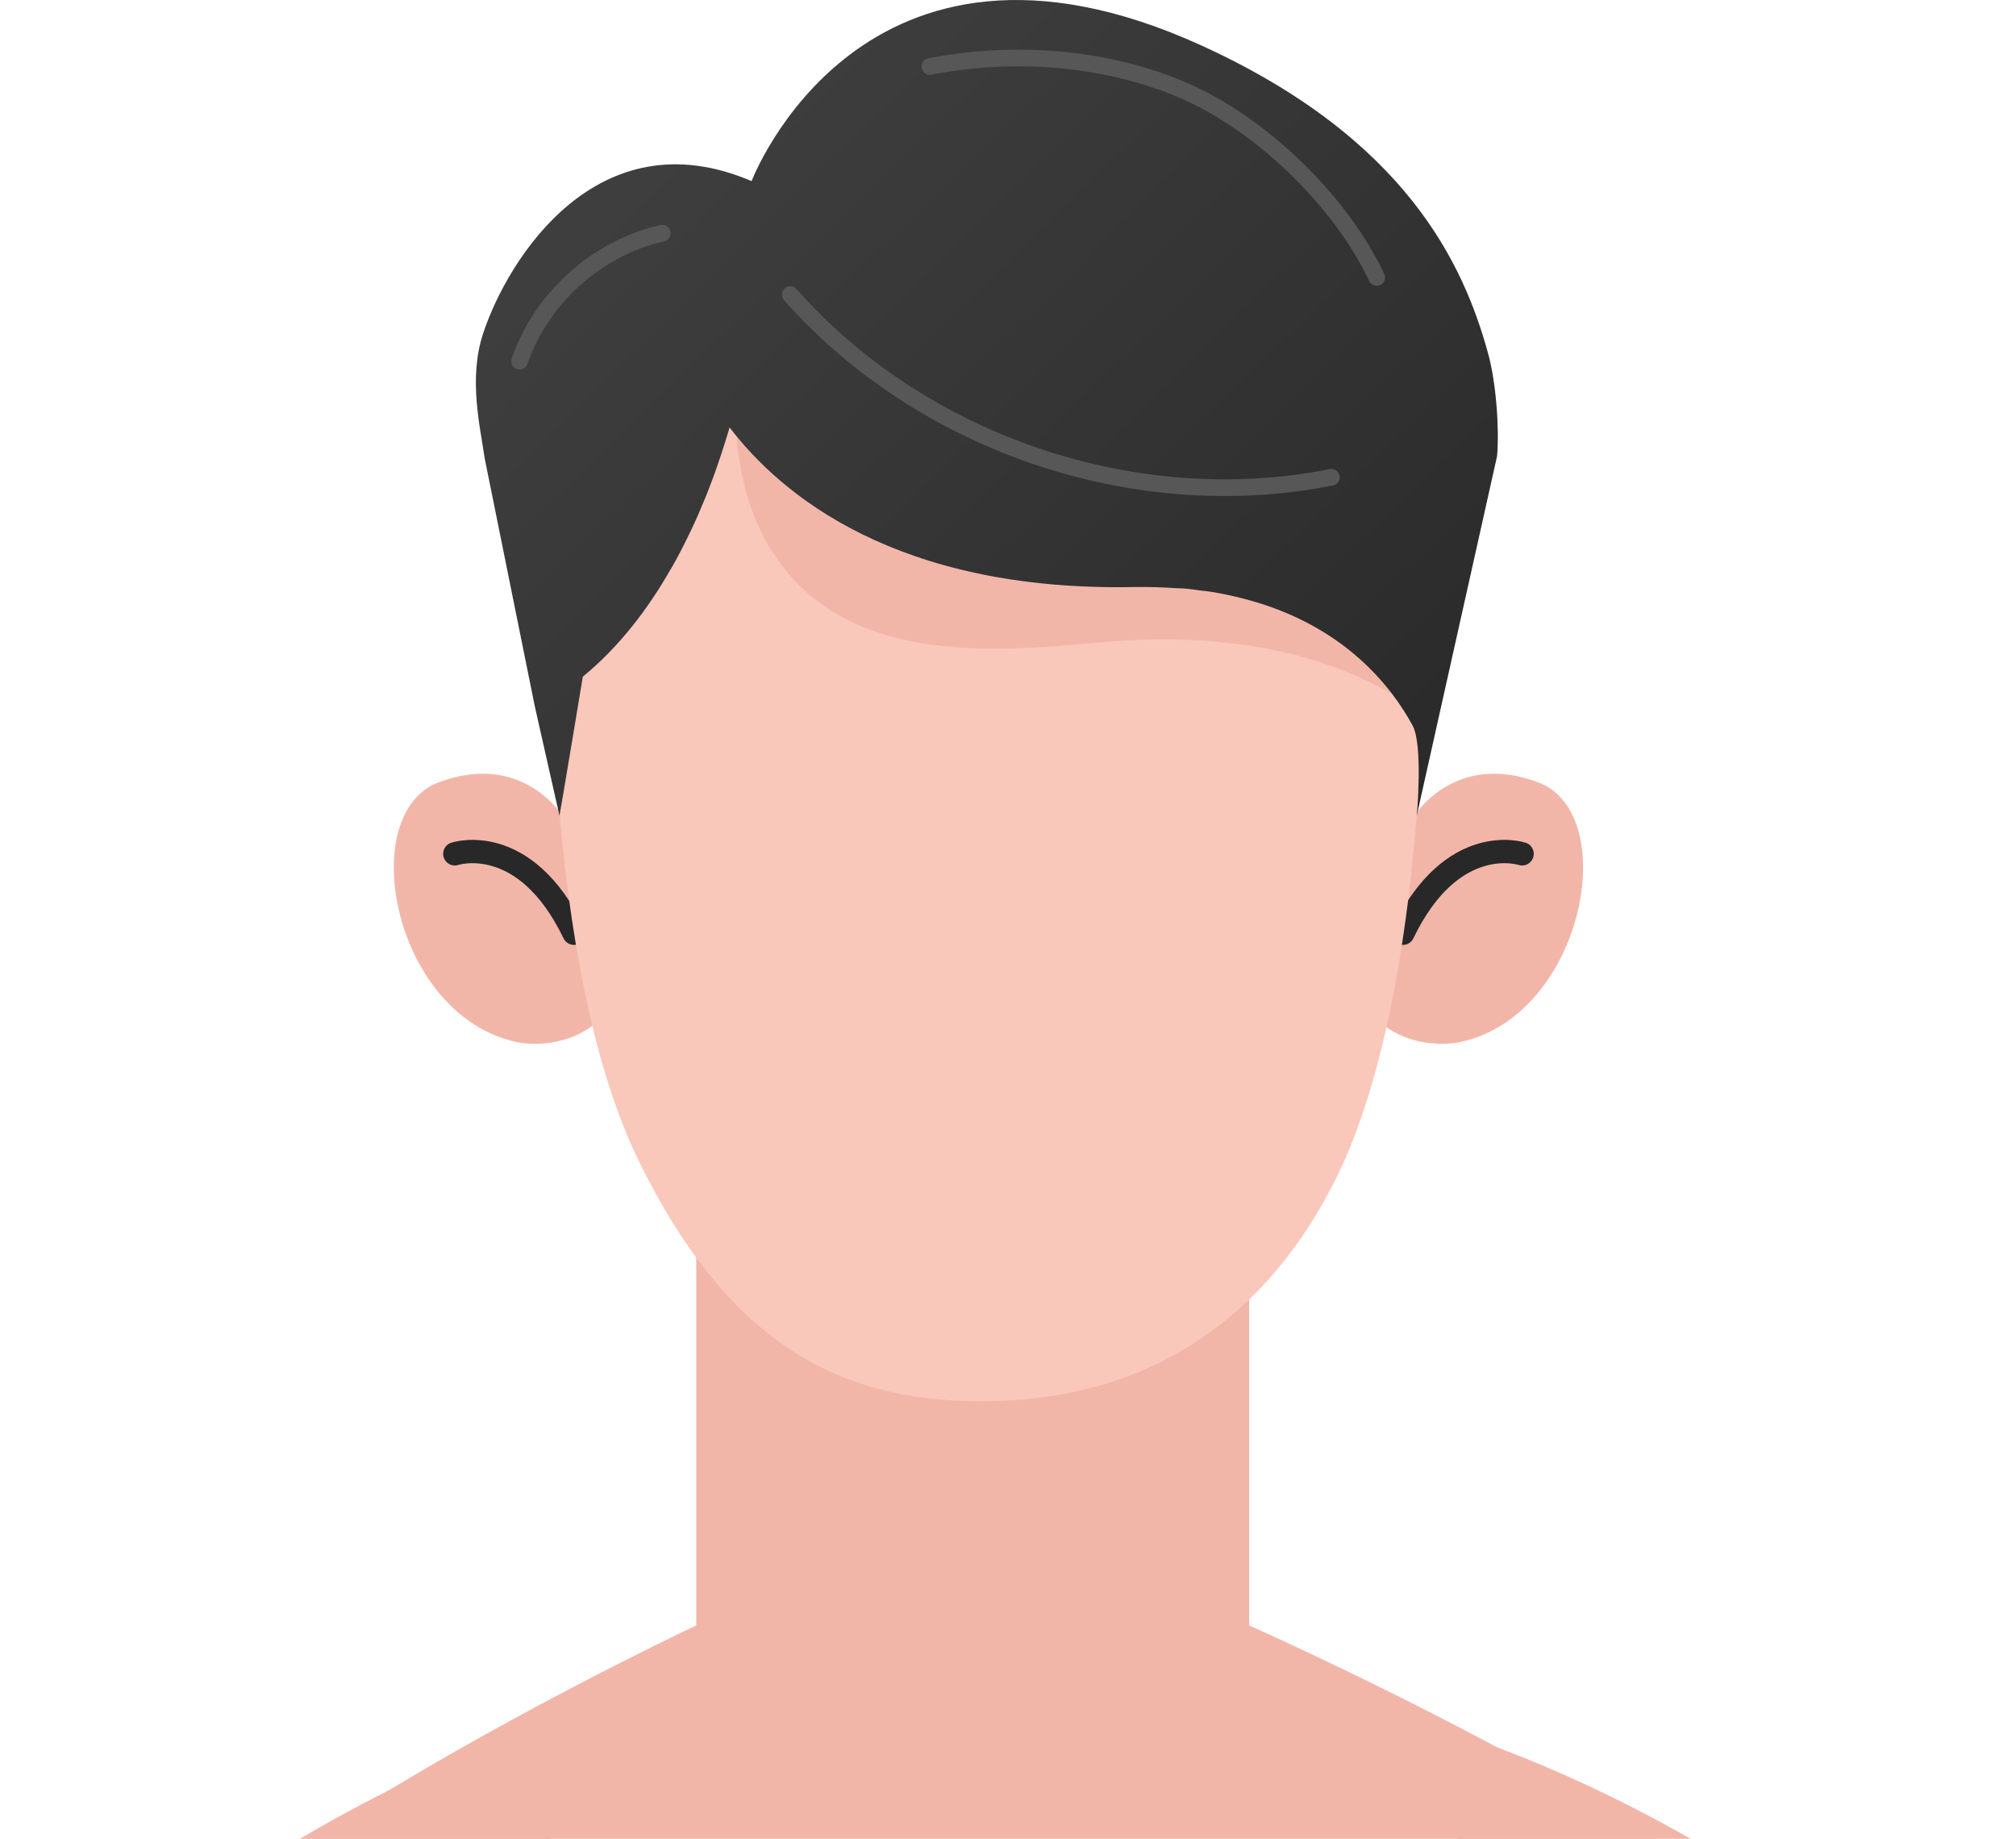 <svg width="193" height="176" viewBox="0 0 193 176" fill="none" xmlns="http://www.w3.org/2000/svg">
<g clip-path="url(#clip0_189_160)">
<path d="M211.014 222C210.77 221.601 210.526 221.135 210.26 220.759C179.629 175.854 136.674 165.06 136.674 165.06L151.258 222H211.014Z" fill="#F2B6A9"/>
<path d="M40.968 222L55.841 163.929C55.841 163.929 12.886 174.723 -17.745 219.628C-18.233 220.36 -18.698 221.18 -19.164 222H40.968Z" fill="#F2B6A9"/>
<path d="M179.828 222C179.828 222 183.131 200.146 179.762 194.028C171.162 178.38 119.585 155.573 119.585 155.573V103.864H66.657V155.573C66.657 155.573 18.87 178.026 11.179 192.854C7.833 199.326 11.844 222 11.844 222H179.828Z" fill="#F2B6A9"/>
<path d="M135.455 78.02C135.455 78.02 139.311 71.859 147.291 74.895C155.27 77.909 151.657 97.281 139.688 99.763C139.688 99.763 135.388 100.694 132.042 97.769C132.064 97.746 135.012 83.45 135.455 78.02Z" fill="#F2B6A9"/>
<path d="M145.717 81.722C145.717 81.722 139.045 79.483 134.302 89.324" stroke="#282828" stroke-width="2.232" stroke-miterlimit="10" stroke-linecap="round" stroke-linejoin="round"/>
<path d="M53.802 78.02C53.802 78.02 49.945 71.859 41.966 74.895C33.987 77.909 37.599 97.281 49.568 99.763C49.568 99.763 53.868 100.694 57.215 97.769C57.215 97.746 54.267 83.45 53.802 78.02Z" fill="#F2B6A9"/>
<path d="M43.54 81.722C43.54 81.722 50.211 79.483 54.954 89.324" stroke="#282828" stroke-width="2.232" stroke-miterlimit="10" stroke-linecap="round" stroke-linejoin="round"/>
<path d="M136.253 62.106C136.253 73.787 135.101 98.212 127.942 112.707C121.204 126.316 110.055 133.653 95.426 134.096C80.82 134.539 69.915 128.91 61.205 111.222C52.494 93.535 52.893 62.306 52.893 62.306C52.893 62.306 52.893 20.592 94.119 20.592C137.561 20.614 136.253 62.106 136.253 62.106Z" fill="#FAC7BB"/>
<path d="M74.171 53.174C81.108 63.502 94.54 62.483 105.356 61.486C116.372 60.466 127.609 62.062 136.165 68.29C136.231 66.007 136.276 63.879 136.276 62.106C136.276 62.106 137.561 20.614 94.141 20.614C83.968 20.614 76.387 23.186 70.625 27.02C70.337 35.797 69.14 45.682 74.171 53.174Z" fill="#F2B6A9"/>
<path d="M114.953 56.521C115.352 56.565 115.773 56.609 116.15 56.676C117.17 56.853 118.123 57.053 119.031 57.297C119.12 57.319 119.209 57.341 119.297 57.363C128.717 59.868 133.239 65.763 135.234 69.443C136.253 71.327 135.633 78.064 135.633 78.064L143.324 43.643C143.545 41.006 143.235 36.573 142.437 33.736C140.088 25.247 134.591 13.256 114.953 4.324C82.482 -10.438 71.954 17.334 71.954 17.334C57.215 11.04 48.593 24.781 46.244 31.941C44.825 36.263 45.978 40.873 46.399 43.865L51.208 67.647L53.558 78.064C53.58 78.131 55.796 64.766 55.796 64.766C59.232 61.951 62.025 58.316 64.219 54.459L64.241 54.437C64.884 53.329 65.46 52.199 66.014 51.046C66.036 50.98 66.081 50.913 66.103 50.869C66.635 49.761 67.1 48.675 67.544 47.589C67.588 47.5 67.61 47.411 67.654 47.322C68.076 46.259 68.475 45.195 68.807 44.175C68.829 44.087 68.851 44.02 68.896 43.931C69.25 42.89 69.561 41.87 69.849 40.917C74.747 47.322 85.807 56.632 108.614 56.188C110.033 56.166 111.363 56.211 112.626 56.299C113.424 56.299 114.177 56.41 114.953 56.521Z" fill="url(#paint0_linear_189_160)"/>
<path d="M75.656 28.195C88.29 42.491 108.747 49.406 127.454 45.682" stroke="#575757" stroke-width="1.598" stroke-miterlimit="10" stroke-linecap="round" stroke-linejoin="round"/>
<path d="M49.746 34.578C51.807 28.527 57.171 23.718 63.399 22.321" stroke="#575757" stroke-width="1.598" stroke-miterlimit="10" stroke-linecap="round" stroke-linejoin="round"/>
<path d="M89.021 6.363C96.601 4.878 105.334 5.343 112.914 8.49C120.494 11.616 128.296 19.129 131.798 26.554" stroke="#575757" stroke-width="1.598" stroke-miterlimit="10" stroke-linecap="round" stroke-linejoin="round"/>
</g>
<defs>
<linearGradient id="paint0_linear_189_160" x1="70" y1="8" x2="143" y2="82.5" gradientUnits="userSpaceOnUse">
<stop stop-color="#3E3E3E"/>
<stop offset="1" stop-color="#282828"/>
</linearGradient>
<clipPath id="clip0_189_160">
<rect width="193" height="176" fill="white"/>
</clipPath>
</defs>
</svg>
